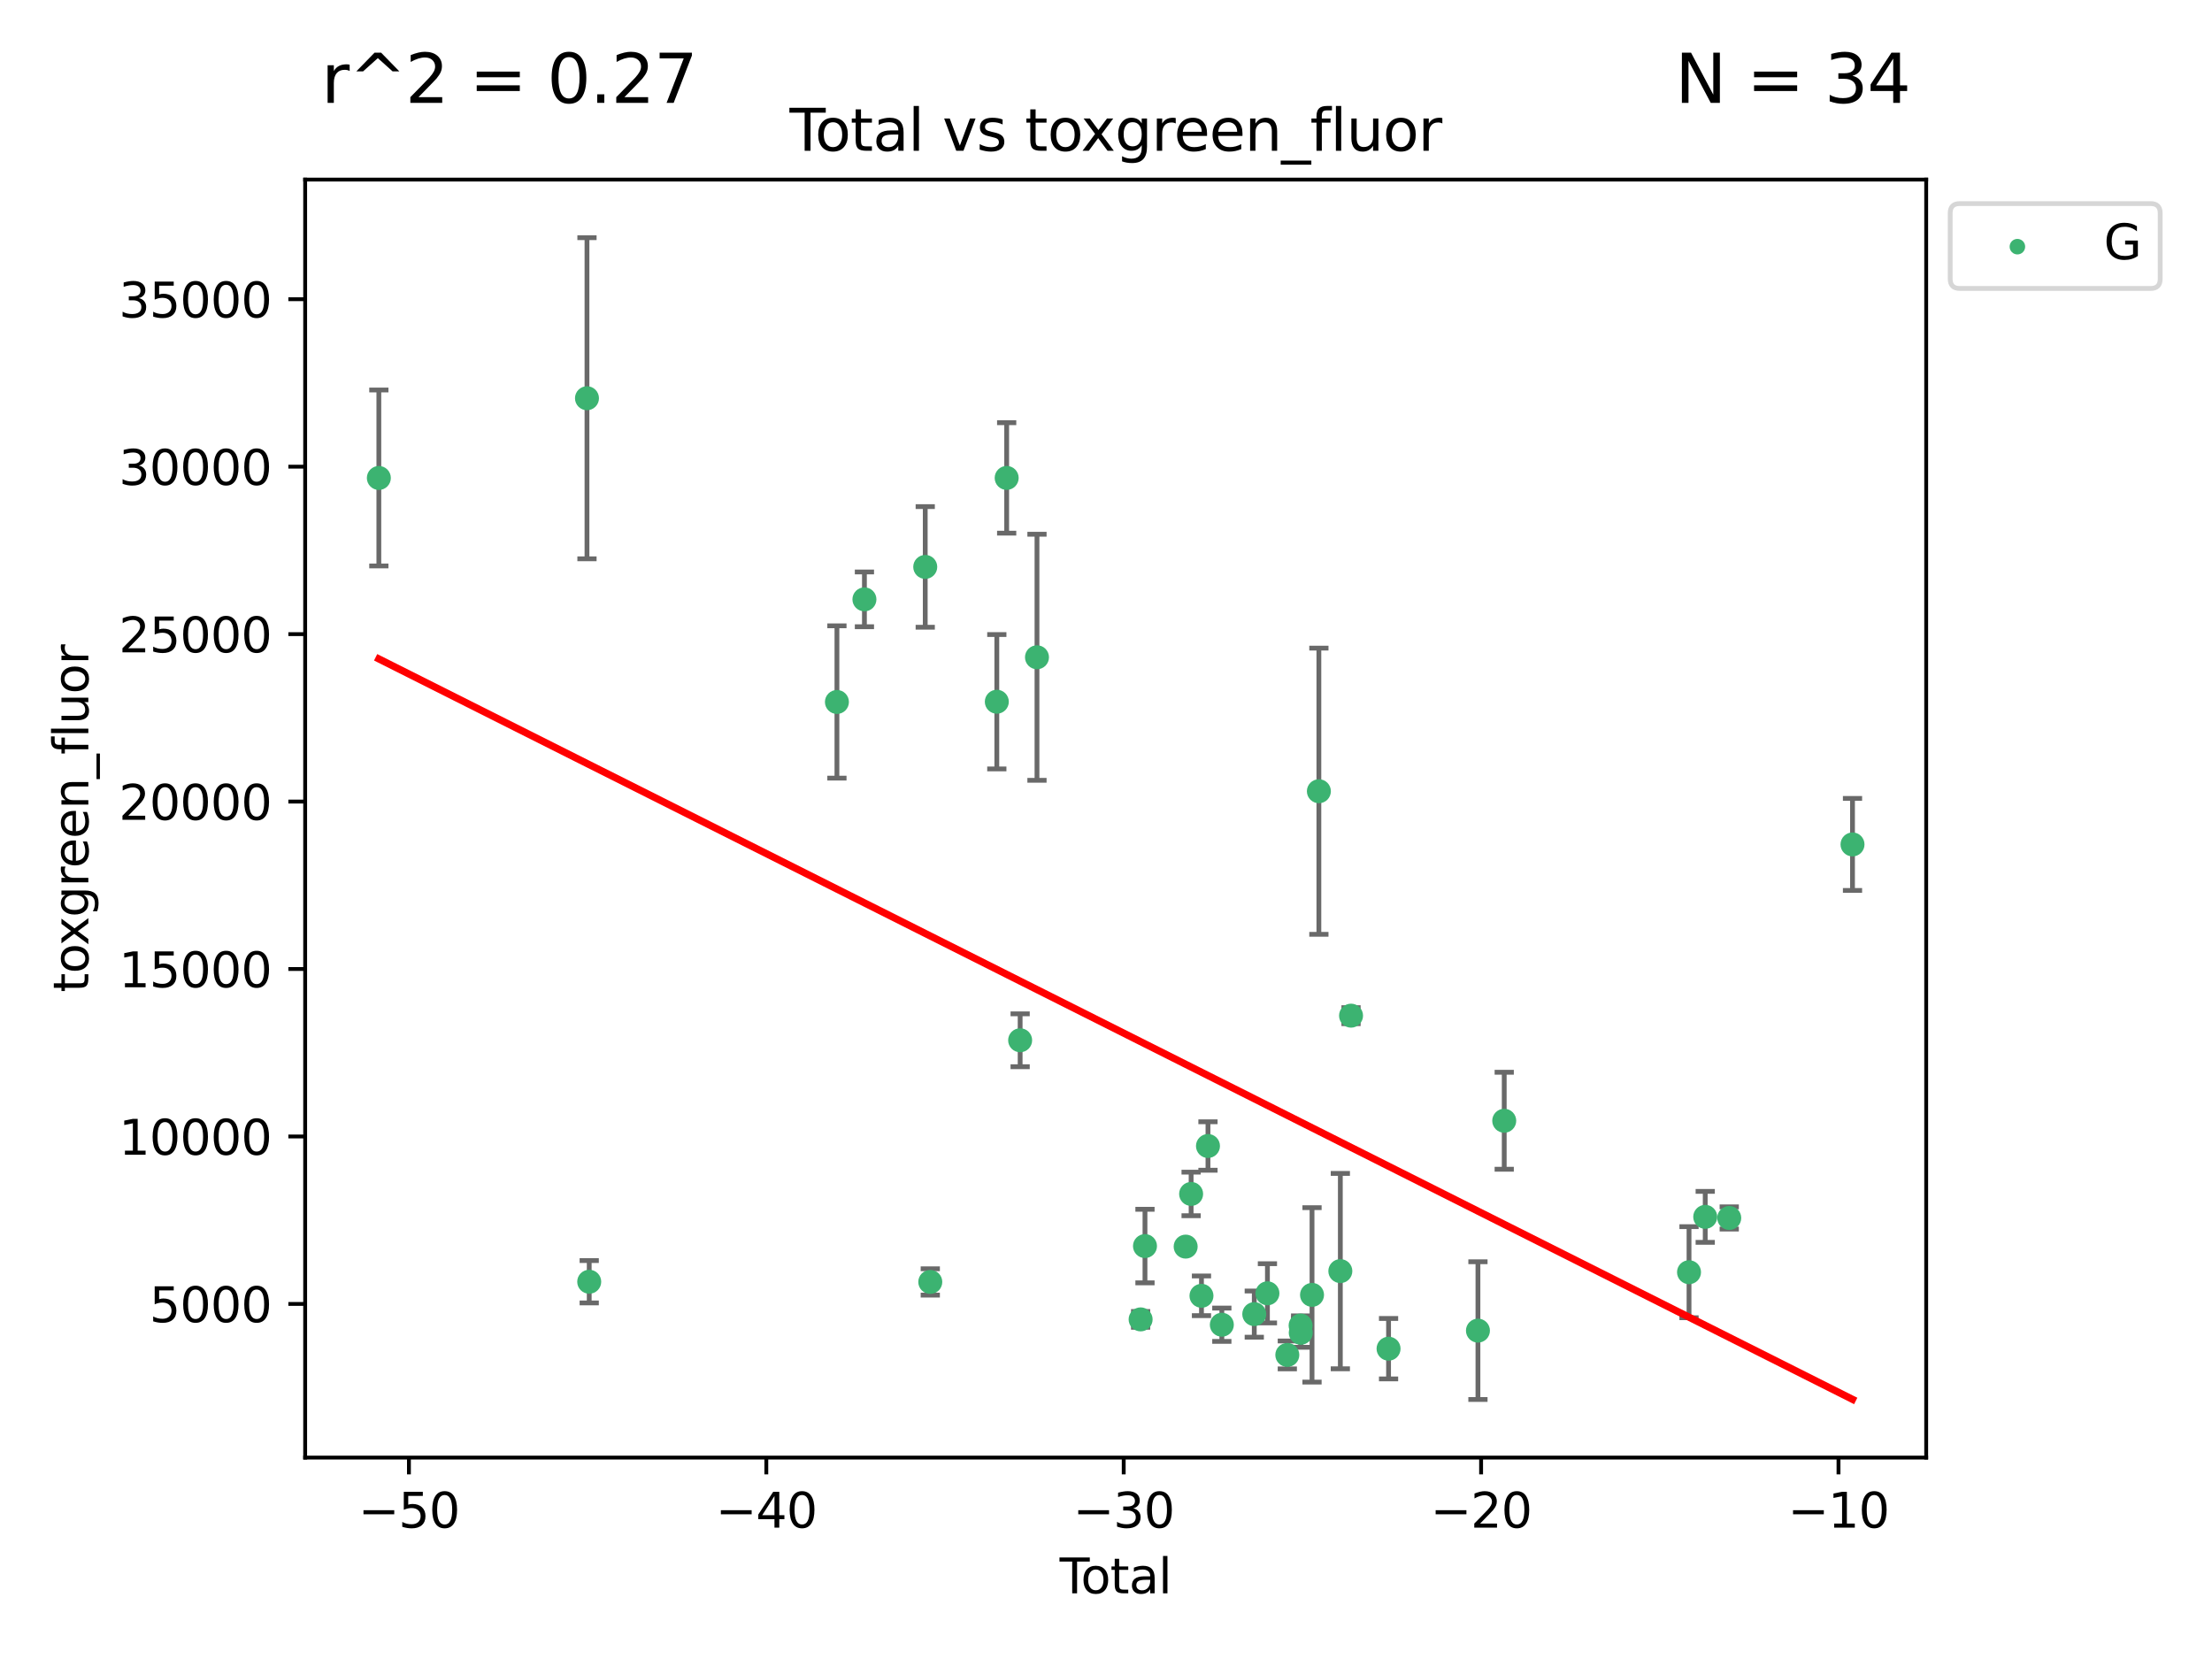 <?xml version="1.0" encoding="utf-8" standalone="no"?>
<!DOCTYPE svg PUBLIC "-//W3C//DTD SVG 1.1//EN"
  "http://www.w3.org/Graphics/SVG/1.1/DTD/svg11.dtd">
<svg xmlns:xlink="http://www.w3.org/1999/xlink" width="460.8pt" height="345.6pt" viewBox="0 0 460.8 345.6" xmlns="http://www.w3.org/2000/svg" version="1.1">
 <defs>
  <style type="text/css">*{stroke-linejoin: round; stroke-linecap: butt}</style>
 </defs>
 <g id="figure_1">
  <g id="patch_1">
   <path d="M 0 345.6 
L 460.8 345.6 
L 460.8 0 
L 0 0 
z
" style="fill: #ffffff"/>
  </g>
  <g id="axes_1">
   <g id="patch_2">
    <path d="M 63.571 303.64 
L 401.26 303.64 
L 401.26 37.411 
L 63.571 37.411 
z
" style="fill: #ffffff"/>
   </g>
   <g id="PathCollection_1">
    <defs>
     <path id="md881f3309f" d="M 0 1.118 
C 0.297 1.118 0.581 1 0.791 0.791 
C 1 0.581 1.118 0.297 1.118 0 
C 1.118 -0.297 1 -0.581 0.791 -0.791 
C 0.581 -1 0.297 -1.118 0 -1.118 
C -0.297 -1.118 -0.581 -1 -0.791 -0.791 
C -1 -0.581 -1.118 -0.297 -1.118 0 
C -1.118 0.297 -1 0.581 -0.791 0.791 
C -0.581 1 -0.297 1.118 0 1.118 
z
" style="stroke: #3cb371"/>
    </defs>
    <g clip-path="url(#p5f1e3c7adb)">
     <use xlink:href="#md881f3309f" x="78.921" y="99.568" style="fill: #3cb371; stroke: #3cb371"/>
     <use xlink:href="#md881f3309f" x="122.278" y="82.96" style="fill: #3cb371; stroke: #3cb371"/>
     <use xlink:href="#md881f3309f" x="122.745" y="267.011" style="fill: #3cb371; stroke: #3cb371"/>
     <use xlink:href="#md881f3309f" x="174.347" y="146.233" style="fill: #3cb371; stroke: #3cb371"/>
     <use xlink:href="#md881f3309f" x="180.076" y="124.857" style="fill: #3cb371; stroke: #3cb371"/>
     <use xlink:href="#md881f3309f" x="192.744" y="118.098" style="fill: #3cb371; stroke: #3cb371"/>
     <use xlink:href="#md881f3309f" x="193.795" y="267.051" style="fill: #3cb371; stroke: #3cb371"/>
     <use xlink:href="#md881f3309f" x="207.655" y="146.182" style="fill: #3cb371; stroke: #3cb371"/>
     <use xlink:href="#md881f3309f" x="209.708" y="99.56" style="fill: #3cb371; stroke: #3cb371"/>
     <use xlink:href="#md881f3309f" x="212.514" y="216.706" style="fill: #3cb371; stroke: #3cb371"/>
     <use xlink:href="#md881f3309f" x="216.022" y="136.922" style="fill: #3cb371; stroke: #3cb371"/>
     <use xlink:href="#md881f3309f" x="237.612" y="274.852" style="fill: #3cb371; stroke: #3cb371"/>
     <use xlink:href="#md881f3309f" x="238.521" y="259.579" style="fill: #3cb371; stroke: #3cb371"/>
     <use xlink:href="#md881f3309f" x="246.995" y="259.692" style="fill: #3cb371; stroke: #3cb371"/>
     <use xlink:href="#md881f3309f" x="248.132" y="248.718" style="fill: #3cb371; stroke: #3cb371"/>
     <use xlink:href="#md881f3309f" x="250.289" y="269.94" style="fill: #3cb371; stroke: #3cb371"/>
     <use xlink:href="#md881f3309f" x="251.643" y="238.732" style="fill: #3cb371; stroke: #3cb371"/>
     <use xlink:href="#md881f3309f" x="254.53" y="275.967" style="fill: #3cb371; stroke: #3cb371"/>
     <use xlink:href="#md881f3309f" x="261.288" y="273.753" style="fill: #3cb371; stroke: #3cb371"/>
     <use xlink:href="#md881f3309f" x="264.028" y="269.422" style="fill: #3cb371; stroke: #3cb371"/>
     <use xlink:href="#md881f3309f" x="268.172" y="282.255" style="fill: #3cb371; stroke: #3cb371"/>
     <use xlink:href="#md881f3309f" x="270.942" y="276.133" style="fill: #3cb371; stroke: #3cb371"/>
     <use xlink:href="#md881f3309f" x="270.973" y="277.644" style="fill: #3cb371; stroke: #3cb371"/>
     <use xlink:href="#md881f3309f" x="273.319" y="269.747" style="fill: #3cb371; stroke: #3cb371"/>
     <use xlink:href="#md881f3309f" x="274.747" y="164.829" style="fill: #3cb371; stroke: #3cb371"/>
     <use xlink:href="#md881f3309f" x="279.217" y="264.794" style="fill: #3cb371; stroke: #3cb371"/>
     <use xlink:href="#md881f3309f" x="281.447" y="211.581" style="fill: #3cb371; stroke: #3cb371"/>
     <use xlink:href="#md881f3309f" x="289.262" y="280.956" style="fill: #3cb371; stroke: #3cb371"/>
     <use xlink:href="#md881f3309f" x="307.883" y="277.195" style="fill: #3cb371; stroke: #3cb371"/>
     <use xlink:href="#md881f3309f" x="313.358" y="233.473" style="fill: #3cb371; stroke: #3cb371"/>
     <use xlink:href="#md881f3309f" x="351.854" y="265.024" style="fill: #3cb371; stroke: #3cb371"/>
     <use xlink:href="#md881f3309f" x="355.23" y="253.492" style="fill: #3cb371; stroke: #3cb371"/>
     <use xlink:href="#md881f3309f" x="360.232" y="253.723" style="fill: #3cb371; stroke: #3cb371"/>
     <use xlink:href="#md881f3309f" x="385.911" y="175.91" style="fill: #3cb371; stroke: #3cb371"/>
    </g>
   </g>
   <g id="matplotlib.axis_1">
    <g id="xtick_1">
     <g id="line2d_1">
      <defs>
       <path id="m9cb0954748" d="M 0 0 
L 0 3.5 
" style="stroke: #000000; stroke-width: 0.8"/>
      </defs>
      <g>
       <use xlink:href="#m9cb0954748" x="85.187" y="303.64" style="stroke: #000000; stroke-width: 0.8"/>
      </g>
     </g>
     <g id="text_1">
      <!-- −50 -->
      <g transform="translate(74.634 318.238)scale(0.1 -0.1)">
       <defs>
        <path id="DejaVuSans-2212" d="M 678 2272 
L 4684 2272 
L 4684 1741 
L 678 1741 
L 678 2272 
z
" transform="scale(0.016)"/>
        <path id="DejaVuSans-35" d="M 691 4666 
L 3169 4666 
L 3169 4134 
L 1269 4134 
L 1269 2991 
Q 1406 3038 1543 3061 
Q 1681 3084 1819 3084 
Q 2600 3084 3056 2656 
Q 3513 2228 3513 1497 
Q 3513 744 3044 326 
Q 2575 -91 1722 -91 
Q 1428 -91 1123 -41 
Q 819 9 494 109 
L 494 744 
Q 775 591 1075 516 
Q 1375 441 1709 441 
Q 2250 441 2565 725 
Q 2881 1009 2881 1497 
Q 2881 1984 2565 2268 
Q 2250 2553 1709 2553 
Q 1456 2553 1204 2497 
Q 953 2441 691 2322 
L 691 4666 
z
" transform="scale(0.016)"/>
        <path id="DejaVuSans-30" d="M 2034 4250 
Q 1547 4250 1301 3770 
Q 1056 3291 1056 2328 
Q 1056 1369 1301 889 
Q 1547 409 2034 409 
Q 2525 409 2770 889 
Q 3016 1369 3016 2328 
Q 3016 3291 2770 3770 
Q 2525 4250 2034 4250 
z
M 2034 4750 
Q 2819 4750 3233 4129 
Q 3647 3509 3647 2328 
Q 3647 1150 3233 529 
Q 2819 -91 2034 -91 
Q 1250 -91 836 529 
Q 422 1150 422 2328 
Q 422 3509 836 4129 
Q 1250 4750 2034 4750 
z
" transform="scale(0.016)"/>
       </defs>
       <use xlink:href="#DejaVuSans-2212"/>
       <use xlink:href="#DejaVuSans-35" x="83.789"/>
       <use xlink:href="#DejaVuSans-30" x="147.412"/>
      </g>
     </g>
    </g>
    <g id="xtick_2">
     <g id="line2d_2">
      <g>
       <use xlink:href="#m9cb0954748" x="159.638" y="303.64" style="stroke: #000000; stroke-width: 0.8"/>
      </g>
     </g>
     <g id="text_2">
      <!-- −40 -->
      <g transform="translate(149.086 318.238)scale(0.1 -0.1)">
       <defs>
        <path id="DejaVuSans-34" d="M 2419 4116 
L 825 1625 
L 2419 1625 
L 2419 4116 
z
M 2253 4666 
L 3047 4666 
L 3047 1625 
L 3713 1625 
L 3713 1100 
L 3047 1100 
L 3047 0 
L 2419 0 
L 2419 1100 
L 313 1100 
L 313 1709 
L 2253 4666 
z
" transform="scale(0.016)"/>
       </defs>
       <use xlink:href="#DejaVuSans-2212"/>
       <use xlink:href="#DejaVuSans-34" x="83.789"/>
       <use xlink:href="#DejaVuSans-30" x="147.412"/>
      </g>
     </g>
    </g>
    <g id="xtick_3">
     <g id="line2d_3">
      <g>
       <use xlink:href="#m9cb0954748" x="234.089" y="303.64" style="stroke: #000000; stroke-width: 0.8"/>
      </g>
     </g>
     <g id="text_3">
      <!-- −30 -->
      <g transform="translate(223.537 318.238)scale(0.1 -0.1)">
       <defs>
        <path id="DejaVuSans-33" d="M 2597 2516 
Q 3050 2419 3304 2112 
Q 3559 1806 3559 1356 
Q 3559 666 3084 287 
Q 2609 -91 1734 -91 
Q 1441 -91 1130 -33 
Q 819 25 488 141 
L 488 750 
Q 750 597 1062 519 
Q 1375 441 1716 441 
Q 2309 441 2620 675 
Q 2931 909 2931 1356 
Q 2931 1769 2642 2001 
Q 2353 2234 1838 2234 
L 1294 2234 
L 1294 2753 
L 1863 2753 
Q 2328 2753 2575 2939 
Q 2822 3125 2822 3475 
Q 2822 3834 2567 4026 
Q 2313 4219 1838 4219 
Q 1578 4219 1281 4162 
Q 984 4106 628 3988 
L 628 4550 
Q 988 4650 1302 4700 
Q 1616 4750 1894 4750 
Q 2613 4750 3031 4423 
Q 3450 4097 3450 3541 
Q 3450 3153 3228 2886 
Q 3006 2619 2597 2516 
z
" transform="scale(0.016)"/>
       </defs>
       <use xlink:href="#DejaVuSans-2212"/>
       <use xlink:href="#DejaVuSans-33" x="83.789"/>
       <use xlink:href="#DejaVuSans-30" x="147.412"/>
      </g>
     </g>
    </g>
    <g id="xtick_4">
     <g id="line2d_4">
      <g>
       <use xlink:href="#m9cb0954748" x="308.541" y="303.64" style="stroke: #000000; stroke-width: 0.8"/>
      </g>
     </g>
     <g id="text_4">
      <!-- −20 -->
      <g transform="translate(297.988 318.238)scale(0.1 -0.1)">
       <defs>
        <path id="DejaVuSans-32" d="M 1228 531 
L 3431 531 
L 3431 0 
L 469 0 
L 469 531 
Q 828 903 1448 1529 
Q 2069 2156 2228 2338 
Q 2531 2678 2651 2914 
Q 2772 3150 2772 3378 
Q 2772 3750 2511 3984 
Q 2250 4219 1831 4219 
Q 1534 4219 1204 4116 
Q 875 4013 500 3803 
L 500 4441 
Q 881 4594 1212 4672 
Q 1544 4750 1819 4750 
Q 2544 4750 2975 4387 
Q 3406 4025 3406 3419 
Q 3406 3131 3298 2873 
Q 3191 2616 2906 2266 
Q 2828 2175 2409 1742 
Q 1991 1309 1228 531 
z
" transform="scale(0.016)"/>
       </defs>
       <use xlink:href="#DejaVuSans-2212"/>
       <use xlink:href="#DejaVuSans-32" x="83.789"/>
       <use xlink:href="#DejaVuSans-30" x="147.412"/>
      </g>
     </g>
    </g>
    <g id="xtick_5">
     <g id="line2d_5">
      <g>
       <use xlink:href="#m9cb0954748" x="382.992" y="303.64" style="stroke: #000000; stroke-width: 0.8"/>
      </g>
     </g>
     <g id="text_5">
      <!-- −10 -->
      <g transform="translate(372.44 318.238)scale(0.1 -0.1)">
       <defs>
        <path id="DejaVuSans-31" d="M 794 531 
L 1825 531 
L 1825 4091 
L 703 3866 
L 703 4441 
L 1819 4666 
L 2450 4666 
L 2450 531 
L 3481 531 
L 3481 0 
L 794 0 
L 794 531 
z
" transform="scale(0.016)"/>
       </defs>
       <use xlink:href="#DejaVuSans-2212"/>
       <use xlink:href="#DejaVuSans-31" x="83.789"/>
       <use xlink:href="#DejaVuSans-30" x="147.412"/>
      </g>
     </g>
    </g>
    <g id="text_6">
     <!-- Total -->
     <g transform="translate(220.739 331.917)scale(0.1 -0.1)">
      <defs>
       <path id="DejaVuSans-54" d="M -19 4666 
L 3928 4666 
L 3928 4134 
L 2272 4134 
L 2272 0 
L 1638 0 
L 1638 4134 
L -19 4134 
L -19 4666 
z
" transform="scale(0.016)"/>
       <path id="DejaVuSans-6f" d="M 1959 3097 
Q 1497 3097 1228 2736 
Q 959 2375 959 1747 
Q 959 1119 1226 758 
Q 1494 397 1959 397 
Q 2419 397 2687 759 
Q 2956 1122 2956 1747 
Q 2956 2369 2687 2733 
Q 2419 3097 1959 3097 
z
M 1959 3584 
Q 2709 3584 3137 3096 
Q 3566 2609 3566 1747 
Q 3566 888 3137 398 
Q 2709 -91 1959 -91 
Q 1206 -91 779 398 
Q 353 888 353 1747 
Q 353 2609 779 3096 
Q 1206 3584 1959 3584 
z
" transform="scale(0.016)"/>
       <path id="DejaVuSans-74" d="M 1172 4494 
L 1172 3500 
L 2356 3500 
L 2356 3053 
L 1172 3053 
L 1172 1153 
Q 1172 725 1289 603 
Q 1406 481 1766 481 
L 2356 481 
L 2356 0 
L 1766 0 
Q 1100 0 847 248 
Q 594 497 594 1153 
L 594 3053 
L 172 3053 
L 172 3500 
L 594 3500 
L 594 4494 
L 1172 4494 
z
" transform="scale(0.016)"/>
       <path id="DejaVuSans-61" d="M 2194 1759 
Q 1497 1759 1228 1600 
Q 959 1441 959 1056 
Q 959 750 1161 570 
Q 1363 391 1709 391 
Q 2188 391 2477 730 
Q 2766 1069 2766 1631 
L 2766 1759 
L 2194 1759 
z
M 3341 1997 
L 3341 0 
L 2766 0 
L 2766 531 
Q 2569 213 2275 61 
Q 1981 -91 1556 -91 
Q 1019 -91 701 211 
Q 384 513 384 1019 
Q 384 1609 779 1909 
Q 1175 2209 1959 2209 
L 2766 2209 
L 2766 2266 
Q 2766 2663 2505 2880 
Q 2244 3097 1772 3097 
Q 1472 3097 1187 3025 
Q 903 2953 641 2809 
L 641 3341 
Q 956 3463 1253 3523 
Q 1550 3584 1831 3584 
Q 2591 3584 2966 3190 
Q 3341 2797 3341 1997 
z
" transform="scale(0.016)"/>
       <path id="DejaVuSans-6c" d="M 603 4863 
L 1178 4863 
L 1178 0 
L 603 0 
L 603 4863 
z
" transform="scale(0.016)"/>
      </defs>
      <use xlink:href="#DejaVuSans-54"/>
      <use xlink:href="#DejaVuSans-6f" x="44.084"/>
      <use xlink:href="#DejaVuSans-74" x="105.266"/>
      <use xlink:href="#DejaVuSans-61" x="144.475"/>
      <use xlink:href="#DejaVuSans-6c" x="205.754"/>
     </g>
    </g>
   </g>
   <g id="matplotlib.axis_2">
    <g id="ytick_1">
     <g id="line2d_6">
      <defs>
       <path id="m0c8569842c" d="M 0 0 
L -3.5 0 
" style="stroke: #000000; stroke-width: 0.8"/>
      </defs>
      <g>
       <use xlink:href="#m0c8569842c" x="63.571" y="271.633" style="stroke: #000000; stroke-width: 0.8"/>
      </g>
     </g>
     <g id="text_7">
      <!-- 5000 -->
      <g transform="translate(31.121 275.432)scale(0.1 -0.1)">
       <use xlink:href="#DejaVuSans-35"/>
       <use xlink:href="#DejaVuSans-30" x="63.623"/>
       <use xlink:href="#DejaVuSans-30" x="127.246"/>
       <use xlink:href="#DejaVuSans-30" x="190.869"/>
      </g>
     </g>
    </g>
    <g id="ytick_2">
     <g id="line2d_7">
      <g>
       <use xlink:href="#m0c8569842c" x="63.571" y="236.749" style="stroke: #000000; stroke-width: 0.8"/>
      </g>
     </g>
     <g id="text_8">
      <!-- 10000 -->
      <g transform="translate(24.759 240.548)scale(0.1 -0.1)">
       <use xlink:href="#DejaVuSans-31"/>
       <use xlink:href="#DejaVuSans-30" x="63.623"/>
       <use xlink:href="#DejaVuSans-30" x="127.246"/>
       <use xlink:href="#DejaVuSans-30" x="190.869"/>
       <use xlink:href="#DejaVuSans-30" x="254.492"/>
      </g>
     </g>
    </g>
    <g id="ytick_3">
     <g id="line2d_8">
      <g>
       <use xlink:href="#m0c8569842c" x="63.571" y="201.865" style="stroke: #000000; stroke-width: 0.8"/>
      </g>
     </g>
     <g id="text_9">
      <!-- 15000 -->
      <g transform="translate(24.759 205.664)scale(0.1 -0.1)">
       <use xlink:href="#DejaVuSans-31"/>
       <use xlink:href="#DejaVuSans-35" x="63.623"/>
       <use xlink:href="#DejaVuSans-30" x="127.246"/>
       <use xlink:href="#DejaVuSans-30" x="190.869"/>
       <use xlink:href="#DejaVuSans-30" x="254.492"/>
      </g>
     </g>
    </g>
    <g id="ytick_4">
     <g id="line2d_9">
      <g>
       <use xlink:href="#m0c8569842c" x="63.571" y="166.981" style="stroke: #000000; stroke-width: 0.8"/>
      </g>
     </g>
     <g id="text_10">
      <!-- 20000 -->
      <g transform="translate(24.759 170.78)scale(0.1 -0.1)">
       <use xlink:href="#DejaVuSans-32"/>
       <use xlink:href="#DejaVuSans-30" x="63.623"/>
       <use xlink:href="#DejaVuSans-30" x="127.246"/>
       <use xlink:href="#DejaVuSans-30" x="190.869"/>
       <use xlink:href="#DejaVuSans-30" x="254.492"/>
      </g>
     </g>
    </g>
    <g id="ytick_5">
     <g id="line2d_10">
      <g>
       <use xlink:href="#m0c8569842c" x="63.571" y="132.097" style="stroke: #000000; stroke-width: 0.8"/>
      </g>
     </g>
     <g id="text_11">
      <!-- 25000 -->
      <g transform="translate(24.759 135.896)scale(0.1 -0.1)">
       <use xlink:href="#DejaVuSans-32"/>
       <use xlink:href="#DejaVuSans-35" x="63.623"/>
       <use xlink:href="#DejaVuSans-30" x="127.246"/>
       <use xlink:href="#DejaVuSans-30" x="190.869"/>
       <use xlink:href="#DejaVuSans-30" x="254.492"/>
      </g>
     </g>
    </g>
    <g id="ytick_6">
     <g id="line2d_11">
      <g>
       <use xlink:href="#m0c8569842c" x="63.571" y="97.213" style="stroke: #000000; stroke-width: 0.8"/>
      </g>
     </g>
     <g id="text_12">
      <!-- 30000 -->
      <g transform="translate(24.759 101.013)scale(0.1 -0.1)">
       <use xlink:href="#DejaVuSans-33"/>
       <use xlink:href="#DejaVuSans-30" x="63.623"/>
       <use xlink:href="#DejaVuSans-30" x="127.246"/>
       <use xlink:href="#DejaVuSans-30" x="190.869"/>
       <use xlink:href="#DejaVuSans-30" x="254.492"/>
      </g>
     </g>
    </g>
    <g id="ytick_7">
     <g id="line2d_12">
      <g>
       <use xlink:href="#m0c8569842c" x="63.571" y="62.33" style="stroke: #000000; stroke-width: 0.8"/>
      </g>
     </g>
     <g id="text_13">
      <!-- 35000 -->
      <g transform="translate(24.759 66.129)scale(0.1 -0.1)">
       <use xlink:href="#DejaVuSans-33"/>
       <use xlink:href="#DejaVuSans-35" x="63.623"/>
       <use xlink:href="#DejaVuSans-30" x="127.246"/>
       <use xlink:href="#DejaVuSans-30" x="190.869"/>
       <use xlink:href="#DejaVuSans-30" x="254.492"/>
      </g>
     </g>
    </g>
    <g id="text_14">
     <!-- toxgreen_fluor -->
     <g transform="translate(18.401 206.72)rotate(-90)scale(0.1 -0.1)">
      <defs>
       <path id="DejaVuSans-78" d="M 3513 3500 
L 2247 1797 
L 3578 0 
L 2900 0 
L 1881 1375 
L 863 0 
L 184 0 
L 1544 1831 
L 300 3500 
L 978 3500 
L 1906 2253 
L 2834 3500 
L 3513 3500 
z
" transform="scale(0.016)"/>
       <path id="DejaVuSans-67" d="M 2906 1791 
Q 2906 2416 2648 2759 
Q 2391 3103 1925 3103 
Q 1463 3103 1205 2759 
Q 947 2416 947 1791 
Q 947 1169 1205 825 
Q 1463 481 1925 481 
Q 2391 481 2648 825 
Q 2906 1169 2906 1791 
z
M 3481 434 
Q 3481 -459 3084 -895 
Q 2688 -1331 1869 -1331 
Q 1566 -1331 1297 -1286 
Q 1028 -1241 775 -1147 
L 775 -588 
Q 1028 -725 1275 -790 
Q 1522 -856 1778 -856 
Q 2344 -856 2625 -561 
Q 2906 -266 2906 331 
L 2906 616 
Q 2728 306 2450 153 
Q 2172 0 1784 0 
Q 1141 0 747 490 
Q 353 981 353 1791 
Q 353 2603 747 3093 
Q 1141 3584 1784 3584 
Q 2172 3584 2450 3431 
Q 2728 3278 2906 2969 
L 2906 3500 
L 3481 3500 
L 3481 434 
z
" transform="scale(0.016)"/>
       <path id="DejaVuSans-72" d="M 2631 2963 
Q 2534 3019 2420 3045 
Q 2306 3072 2169 3072 
Q 1681 3072 1420 2755 
Q 1159 2438 1159 1844 
L 1159 0 
L 581 0 
L 581 3500 
L 1159 3500 
L 1159 2956 
Q 1341 3275 1631 3429 
Q 1922 3584 2338 3584 
Q 2397 3584 2469 3576 
Q 2541 3569 2628 3553 
L 2631 2963 
z
" transform="scale(0.016)"/>
       <path id="DejaVuSans-65" d="M 3597 1894 
L 3597 1613 
L 953 1613 
Q 991 1019 1311 708 
Q 1631 397 2203 397 
Q 2534 397 2845 478 
Q 3156 559 3463 722 
L 3463 178 
Q 3153 47 2828 -22 
Q 2503 -91 2169 -91 
Q 1331 -91 842 396 
Q 353 884 353 1716 
Q 353 2575 817 3079 
Q 1281 3584 2069 3584 
Q 2775 3584 3186 3129 
Q 3597 2675 3597 1894 
z
M 3022 2063 
Q 3016 2534 2758 2815 
Q 2500 3097 2075 3097 
Q 1594 3097 1305 2825 
Q 1016 2553 972 2059 
L 3022 2063 
z
" transform="scale(0.016)"/>
       <path id="DejaVuSans-6e" d="M 3513 2113 
L 3513 0 
L 2938 0 
L 2938 2094 
Q 2938 2591 2744 2837 
Q 2550 3084 2163 3084 
Q 1697 3084 1428 2787 
Q 1159 2491 1159 1978 
L 1159 0 
L 581 0 
L 581 3500 
L 1159 3500 
L 1159 2956 
Q 1366 3272 1645 3428 
Q 1925 3584 2291 3584 
Q 2894 3584 3203 3211 
Q 3513 2838 3513 2113 
z
" transform="scale(0.016)"/>
       <path id="DejaVuSans-5f" d="M 3263 -1063 
L 3263 -1509 
L -63 -1509 
L -63 -1063 
L 3263 -1063 
z
" transform="scale(0.016)"/>
       <path id="DejaVuSans-66" d="M 2375 4863 
L 2375 4384 
L 1825 4384 
Q 1516 4384 1395 4259 
Q 1275 4134 1275 3809 
L 1275 3500 
L 2222 3500 
L 2222 3053 
L 1275 3053 
L 1275 0 
L 697 0 
L 697 3053 
L 147 3053 
L 147 3500 
L 697 3500 
L 697 3744 
Q 697 4328 969 4595 
Q 1241 4863 1831 4863 
L 2375 4863 
z
" transform="scale(0.016)"/>
       <path id="DejaVuSans-75" d="M 544 1381 
L 544 3500 
L 1119 3500 
L 1119 1403 
Q 1119 906 1312 657 
Q 1506 409 1894 409 
Q 2359 409 2629 706 
Q 2900 1003 2900 1516 
L 2900 3500 
L 3475 3500 
L 3475 0 
L 2900 0 
L 2900 538 
Q 2691 219 2414 64 
Q 2138 -91 1772 -91 
Q 1169 -91 856 284 
Q 544 659 544 1381 
z
M 1991 3584 
L 1991 3584 
z
" transform="scale(0.016)"/>
      </defs>
      <use xlink:href="#DejaVuSans-74"/>
      <use xlink:href="#DejaVuSans-6f" x="39.209"/>
      <use xlink:href="#DejaVuSans-78" x="97.266"/>
      <use xlink:href="#DejaVuSans-67" x="156.445"/>
      <use xlink:href="#DejaVuSans-72" x="219.922"/>
      <use xlink:href="#DejaVuSans-65" x="258.785"/>
      <use xlink:href="#DejaVuSans-65" x="320.309"/>
      <use xlink:href="#DejaVuSans-6e" x="381.832"/>
      <use xlink:href="#DejaVuSans-5f" x="445.211"/>
      <use xlink:href="#DejaVuSans-66" x="495.211"/>
      <use xlink:href="#DejaVuSans-6c" x="530.416"/>
      <use xlink:href="#DejaVuSans-75" x="558.199"/>
      <use xlink:href="#DejaVuSans-6f" x="621.578"/>
      <use xlink:href="#DejaVuSans-72" x="682.76"/>
     </g>
    </g>
   </g>
   <g id="LineCollection_1">
    <path d="M 78.921 117.897 
L 78.921 81.238 
" clip-path="url(#p5f1e3c7adb)" style="fill: none; stroke: #696969"/>
    <path d="M 122.278 116.408 
L 122.278 49.513 
" clip-path="url(#p5f1e3c7adb)" style="fill: none; stroke: #696969"/>
    <path d="M 122.745 271.423 
L 122.745 262.598 
" clip-path="url(#p5f1e3c7adb)" style="fill: none; stroke: #696969"/>
    <path d="M 174.347 162.094 
L 174.347 130.372 
" clip-path="url(#p5f1e3c7adb)" style="fill: none; stroke: #696969"/>
    <path d="M 180.076 130.561 
L 180.076 119.154 
" clip-path="url(#p5f1e3c7adb)" style="fill: none; stroke: #696969"/>
    <path d="M 192.744 130.662 
L 192.744 105.533 
" clip-path="url(#p5f1e3c7adb)" style="fill: none; stroke: #696969"/>
    <path d="M 193.795 269.797 
L 193.795 264.305 
" clip-path="url(#p5f1e3c7adb)" style="fill: none; stroke: #696969"/>
    <path d="M 207.655 160.176 
L 207.655 132.188 
" clip-path="url(#p5f1e3c7adb)" style="fill: none; stroke: #696969"/>
    <path d="M 209.708 111.064 
L 209.708 88.056 
" clip-path="url(#p5f1e3c7adb)" style="fill: none; stroke: #696969"/>
    <path d="M 212.514 222.216 
L 212.514 211.197 
" clip-path="url(#p5f1e3c7adb)" style="fill: none; stroke: #696969"/>
    <path d="M 216.022 162.552 
L 216.022 111.293 
" clip-path="url(#p5f1e3c7adb)" style="fill: none; stroke: #696969"/>
    <path d="M 237.612 276.493 
L 237.612 273.211 
" clip-path="url(#p5f1e3c7adb)" style="fill: none; stroke: #696969"/>
    <path d="M 238.521 267.241 
L 238.521 251.917 
" clip-path="url(#p5f1e3c7adb)" style="fill: none; stroke: #696969"/>
    <path d="M 246.995 260.56 
L 246.995 258.824 
" clip-path="url(#p5f1e3c7adb)" style="fill: none; stroke: #696969"/>
    <path d="M 248.132 253.257 
L 248.132 244.179 
" clip-path="url(#p5f1e3c7adb)" style="fill: none; stroke: #696969"/>
    <path d="M 250.289 274.072 
L 250.289 265.808 
" clip-path="url(#p5f1e3c7adb)" style="fill: none; stroke: #696969"/>
    <path d="M 251.643 243.781 
L 251.643 233.683 
" clip-path="url(#p5f1e3c7adb)" style="fill: none; stroke: #696969"/>
    <path d="M 254.53 279.437 
L 254.53 272.498 
" clip-path="url(#p5f1e3c7adb)" style="fill: none; stroke: #696969"/>
    <path d="M 261.288 278.561 
L 261.288 268.945 
" clip-path="url(#p5f1e3c7adb)" style="fill: none; stroke: #696969"/>
    <path d="M 264.028 275.591 
L 264.028 263.253 
" clip-path="url(#p5f1e3c7adb)" style="fill: none; stroke: #696969"/>
    <path d="M 268.172 285.162 
L 268.172 279.348 
" clip-path="url(#p5f1e3c7adb)" style="fill: none; stroke: #696969"/>
    <path d="M 270.942 278.146 
L 270.942 274.12 
" clip-path="url(#p5f1e3c7adb)" style="fill: none; stroke: #696969"/>
    <path d="M 270.973 280.665 
L 270.973 274.622 
" clip-path="url(#p5f1e3c7adb)" style="fill: none; stroke: #696969"/>
    <path d="M 273.319 287.918 
L 273.319 251.577 
" clip-path="url(#p5f1e3c7adb)" style="fill: none; stroke: #696969"/>
    <path d="M 274.747 194.639 
L 274.747 135.018 
" clip-path="url(#p5f1e3c7adb)" style="fill: none; stroke: #696969"/>
    <path d="M 279.217 285.142 
L 279.217 244.446 
" clip-path="url(#p5f1e3c7adb)" style="fill: none; stroke: #696969"/>
    <path d="M 281.447 213.255 
L 281.447 209.907 
" clip-path="url(#p5f1e3c7adb)" style="fill: none; stroke: #696969"/>
    <path d="M 289.262 287.251 
L 289.262 274.66 
" clip-path="url(#p5f1e3c7adb)" style="fill: none; stroke: #696969"/>
    <path d="M 307.883 291.539 
L 307.883 262.85 
" clip-path="url(#p5f1e3c7adb)" style="fill: none; stroke: #696969"/>
    <path d="M 313.358 243.573 
L 313.358 223.373 
" clip-path="url(#p5f1e3c7adb)" style="fill: none; stroke: #696969"/>
    <path d="M 351.854 274.511 
L 351.854 255.538 
" clip-path="url(#p5f1e3c7adb)" style="fill: none; stroke: #696969"/>
    <path d="M 355.23 258.8 
L 355.23 248.184 
" clip-path="url(#p5f1e3c7adb)" style="fill: none; stroke: #696969"/>
    <path d="M 360.232 256.034 
L 360.232 251.412 
" clip-path="url(#p5f1e3c7adb)" style="fill: none; stroke: #696969"/>
    <path d="M 385.911 185.493 
L 385.911 166.326 
" clip-path="url(#p5f1e3c7adb)" style="fill: none; stroke: #696969"/>
   </g>
   <g id="line2d_13">
    <defs>
     <path id="m1b8b537ceb" d="M 2 0 
L -2 -0 
" style="stroke: #696969"/>
    </defs>
    <g clip-path="url(#p5f1e3c7adb)">
     <use xlink:href="#m1b8b537ceb" x="78.921" y="117.897" style="fill: #696969; stroke: #696969"/>
     <use xlink:href="#m1b8b537ceb" x="122.278" y="116.408" style="fill: #696969; stroke: #696969"/>
     <use xlink:href="#m1b8b537ceb" x="122.745" y="271.423" style="fill: #696969; stroke: #696969"/>
     <use xlink:href="#m1b8b537ceb" x="174.347" y="162.094" style="fill: #696969; stroke: #696969"/>
     <use xlink:href="#m1b8b537ceb" x="180.076" y="130.561" style="fill: #696969; stroke: #696969"/>
     <use xlink:href="#m1b8b537ceb" x="192.744" y="130.662" style="fill: #696969; stroke: #696969"/>
     <use xlink:href="#m1b8b537ceb" x="193.795" y="269.797" style="fill: #696969; stroke: #696969"/>
     <use xlink:href="#m1b8b537ceb" x="207.655" y="160.176" style="fill: #696969; stroke: #696969"/>
     <use xlink:href="#m1b8b537ceb" x="209.708" y="111.064" style="fill: #696969; stroke: #696969"/>
     <use xlink:href="#m1b8b537ceb" x="212.514" y="222.216" style="fill: #696969; stroke: #696969"/>
     <use xlink:href="#m1b8b537ceb" x="216.022" y="162.552" style="fill: #696969; stroke: #696969"/>
     <use xlink:href="#m1b8b537ceb" x="237.612" y="276.493" style="fill: #696969; stroke: #696969"/>
     <use xlink:href="#m1b8b537ceb" x="238.521" y="267.241" style="fill: #696969; stroke: #696969"/>
     <use xlink:href="#m1b8b537ceb" x="246.995" y="260.56" style="fill: #696969; stroke: #696969"/>
     <use xlink:href="#m1b8b537ceb" x="248.132" y="253.257" style="fill: #696969; stroke: #696969"/>
     <use xlink:href="#m1b8b537ceb" x="250.289" y="274.072" style="fill: #696969; stroke: #696969"/>
     <use xlink:href="#m1b8b537ceb" x="251.643" y="243.781" style="fill: #696969; stroke: #696969"/>
     <use xlink:href="#m1b8b537ceb" x="254.53" y="279.437" style="fill: #696969; stroke: #696969"/>
     <use xlink:href="#m1b8b537ceb" x="261.288" y="278.561" style="fill: #696969; stroke: #696969"/>
     <use xlink:href="#m1b8b537ceb" x="264.028" y="275.591" style="fill: #696969; stroke: #696969"/>
     <use xlink:href="#m1b8b537ceb" x="268.172" y="285.162" style="fill: #696969; stroke: #696969"/>
     <use xlink:href="#m1b8b537ceb" x="270.942" y="278.146" style="fill: #696969; stroke: #696969"/>
     <use xlink:href="#m1b8b537ceb" x="270.973" y="280.665" style="fill: #696969; stroke: #696969"/>
     <use xlink:href="#m1b8b537ceb" x="273.319" y="287.918" style="fill: #696969; stroke: #696969"/>
     <use xlink:href="#m1b8b537ceb" x="274.747" y="194.639" style="fill: #696969; stroke: #696969"/>
     <use xlink:href="#m1b8b537ceb" x="279.217" y="285.142" style="fill: #696969; stroke: #696969"/>
     <use xlink:href="#m1b8b537ceb" x="281.447" y="213.255" style="fill: #696969; stroke: #696969"/>
     <use xlink:href="#m1b8b537ceb" x="289.262" y="287.251" style="fill: #696969; stroke: #696969"/>
     <use xlink:href="#m1b8b537ceb" x="307.883" y="291.539" style="fill: #696969; stroke: #696969"/>
     <use xlink:href="#m1b8b537ceb" x="313.358" y="243.573" style="fill: #696969; stroke: #696969"/>
     <use xlink:href="#m1b8b537ceb" x="351.854" y="274.511" style="fill: #696969; stroke: #696969"/>
     <use xlink:href="#m1b8b537ceb" x="355.23" y="258.8" style="fill: #696969; stroke: #696969"/>
     <use xlink:href="#m1b8b537ceb" x="360.232" y="256.034" style="fill: #696969; stroke: #696969"/>
     <use xlink:href="#m1b8b537ceb" x="385.911" y="185.493" style="fill: #696969; stroke: #696969"/>
    </g>
   </g>
   <g id="line2d_14">
    <g clip-path="url(#p5f1e3c7adb)">
     <use xlink:href="#m1b8b537ceb" x="78.921" y="81.238" style="fill: #696969; stroke: #696969"/>
     <use xlink:href="#m1b8b537ceb" x="122.278" y="49.513" style="fill: #696969; stroke: #696969"/>
     <use xlink:href="#m1b8b537ceb" x="122.745" y="262.598" style="fill: #696969; stroke: #696969"/>
     <use xlink:href="#m1b8b537ceb" x="174.347" y="130.372" style="fill: #696969; stroke: #696969"/>
     <use xlink:href="#m1b8b537ceb" x="180.076" y="119.154" style="fill: #696969; stroke: #696969"/>
     <use xlink:href="#m1b8b537ceb" x="192.744" y="105.533" style="fill: #696969; stroke: #696969"/>
     <use xlink:href="#m1b8b537ceb" x="193.795" y="264.305" style="fill: #696969; stroke: #696969"/>
     <use xlink:href="#m1b8b537ceb" x="207.655" y="132.188" style="fill: #696969; stroke: #696969"/>
     <use xlink:href="#m1b8b537ceb" x="209.708" y="88.056" style="fill: #696969; stroke: #696969"/>
     <use xlink:href="#m1b8b537ceb" x="212.514" y="211.197" style="fill: #696969; stroke: #696969"/>
     <use xlink:href="#m1b8b537ceb" x="216.022" y="111.293" style="fill: #696969; stroke: #696969"/>
     <use xlink:href="#m1b8b537ceb" x="237.612" y="273.211" style="fill: #696969; stroke: #696969"/>
     <use xlink:href="#m1b8b537ceb" x="238.521" y="251.917" style="fill: #696969; stroke: #696969"/>
     <use xlink:href="#m1b8b537ceb" x="246.995" y="258.824" style="fill: #696969; stroke: #696969"/>
     <use xlink:href="#m1b8b537ceb" x="248.132" y="244.179" style="fill: #696969; stroke: #696969"/>
     <use xlink:href="#m1b8b537ceb" x="250.289" y="265.808" style="fill: #696969; stroke: #696969"/>
     <use xlink:href="#m1b8b537ceb" x="251.643" y="233.683" style="fill: #696969; stroke: #696969"/>
     <use xlink:href="#m1b8b537ceb" x="254.53" y="272.498" style="fill: #696969; stroke: #696969"/>
     <use xlink:href="#m1b8b537ceb" x="261.288" y="268.945" style="fill: #696969; stroke: #696969"/>
     <use xlink:href="#m1b8b537ceb" x="264.028" y="263.253" style="fill: #696969; stroke: #696969"/>
     <use xlink:href="#m1b8b537ceb" x="268.172" y="279.348" style="fill: #696969; stroke: #696969"/>
     <use xlink:href="#m1b8b537ceb" x="270.942" y="274.12" style="fill: #696969; stroke: #696969"/>
     <use xlink:href="#m1b8b537ceb" x="270.973" y="274.622" style="fill: #696969; stroke: #696969"/>
     <use xlink:href="#m1b8b537ceb" x="273.319" y="251.577" style="fill: #696969; stroke: #696969"/>
     <use xlink:href="#m1b8b537ceb" x="274.747" y="135.018" style="fill: #696969; stroke: #696969"/>
     <use xlink:href="#m1b8b537ceb" x="279.217" y="244.446" style="fill: #696969; stroke: #696969"/>
     <use xlink:href="#m1b8b537ceb" x="281.447" y="209.907" style="fill: #696969; stroke: #696969"/>
     <use xlink:href="#m1b8b537ceb" x="289.262" y="274.66" style="fill: #696969; stroke: #696969"/>
     <use xlink:href="#m1b8b537ceb" x="307.883" y="262.85" style="fill: #696969; stroke: #696969"/>
     <use xlink:href="#m1b8b537ceb" x="313.358" y="223.373" style="fill: #696969; stroke: #696969"/>
     <use xlink:href="#m1b8b537ceb" x="351.854" y="255.538" style="fill: #696969; stroke: #696969"/>
     <use xlink:href="#m1b8b537ceb" x="355.23" y="248.184" style="fill: #696969; stroke: #696969"/>
     <use xlink:href="#m1b8b537ceb" x="360.232" y="251.412" style="fill: #696969; stroke: #696969"/>
     <use xlink:href="#m1b8b537ceb" x="385.911" y="166.326" style="fill: #696969; stroke: #696969"/>
    </g>
   </g>
   <g id="line2d_15">
    <path d="M 78.921 137.262 
L 122.278 159.047 
L 122.745 159.281 
L 174.347 185.209 
L 180.076 188.087 
L 192.744 194.452 
L 193.795 194.98 
L 207.655 201.944 
L 209.708 202.976 
L 212.514 204.386 
L 216.022 206.148 
L 237.612 216.996 
L 238.521 217.453 
L 246.995 221.71 
L 248.132 222.282 
L 250.289 223.365 
L 251.643 224.046 
L 254.53 225.496 
L 261.288 228.892 
L 264.028 230.269 
L 268.172 232.351 
L 270.942 233.743 
L 270.973 233.758 
L 273.319 234.937 
L 274.747 235.654 
L 279.217 237.901 
L 281.447 239.021 
L 289.262 242.947 
L 307.883 252.304 
L 313.358 255.055 
L 351.854 274.397 
L 355.23 276.093 
L 360.232 278.606 
L 385.911 291.509 
" clip-path="url(#p5f1e3c7adb)" style="fill: none; stroke: #ff0000; stroke-width: 1.5; stroke-linecap: square"/>
   </g>
   <g id="line2d_16">
    <defs>
     <path id="m6d6f1eec51" d="M 0 2 
C 0.53 2 1.039 1.789 1.414 1.414 
C 1.789 1.039 2 0.53 2 0 
C 2 -0.53 1.789 -1.039 1.414 -1.414 
C 1.039 -1.789 0.53 -2 0 -2 
C -0.53 -2 -1.039 -1.789 -1.414 -1.414 
C -1.789 -1.039 -2 -0.53 -2 0 
C -2 0.53 -1.789 1.039 -1.414 1.414 
C -1.039 1.789 -0.53 2 0 2 
z
" style="stroke: #3cb371"/>
    </defs>
    <g clip-path="url(#p5f1e3c7adb)">
     <use xlink:href="#m6d6f1eec51" x="78.921" y="99.568" style="fill: #3cb371; stroke: #3cb371"/>
     <use xlink:href="#m6d6f1eec51" x="122.278" y="82.96" style="fill: #3cb371; stroke: #3cb371"/>
     <use xlink:href="#m6d6f1eec51" x="122.745" y="267.011" style="fill: #3cb371; stroke: #3cb371"/>
     <use xlink:href="#m6d6f1eec51" x="174.347" y="146.233" style="fill: #3cb371; stroke: #3cb371"/>
     <use xlink:href="#m6d6f1eec51" x="180.076" y="124.857" style="fill: #3cb371; stroke: #3cb371"/>
     <use xlink:href="#m6d6f1eec51" x="192.744" y="118.098" style="fill: #3cb371; stroke: #3cb371"/>
     <use xlink:href="#m6d6f1eec51" x="193.795" y="267.051" style="fill: #3cb371; stroke: #3cb371"/>
     <use xlink:href="#m6d6f1eec51" x="207.655" y="146.182" style="fill: #3cb371; stroke: #3cb371"/>
     <use xlink:href="#m6d6f1eec51" x="209.708" y="99.56" style="fill: #3cb371; stroke: #3cb371"/>
     <use xlink:href="#m6d6f1eec51" x="212.514" y="216.706" style="fill: #3cb371; stroke: #3cb371"/>
     <use xlink:href="#m6d6f1eec51" x="216.022" y="136.922" style="fill: #3cb371; stroke: #3cb371"/>
     <use xlink:href="#m6d6f1eec51" x="237.612" y="274.852" style="fill: #3cb371; stroke: #3cb371"/>
     <use xlink:href="#m6d6f1eec51" x="238.521" y="259.579" style="fill: #3cb371; stroke: #3cb371"/>
     <use xlink:href="#m6d6f1eec51" x="246.995" y="259.692" style="fill: #3cb371; stroke: #3cb371"/>
     <use xlink:href="#m6d6f1eec51" x="248.132" y="248.718" style="fill: #3cb371; stroke: #3cb371"/>
     <use xlink:href="#m6d6f1eec51" x="250.289" y="269.94" style="fill: #3cb371; stroke: #3cb371"/>
     <use xlink:href="#m6d6f1eec51" x="251.643" y="238.732" style="fill: #3cb371; stroke: #3cb371"/>
     <use xlink:href="#m6d6f1eec51" x="254.53" y="275.967" style="fill: #3cb371; stroke: #3cb371"/>
     <use xlink:href="#m6d6f1eec51" x="261.288" y="273.753" style="fill: #3cb371; stroke: #3cb371"/>
     <use xlink:href="#m6d6f1eec51" x="264.028" y="269.422" style="fill: #3cb371; stroke: #3cb371"/>
     <use xlink:href="#m6d6f1eec51" x="268.172" y="282.255" style="fill: #3cb371; stroke: #3cb371"/>
     <use xlink:href="#m6d6f1eec51" x="270.942" y="276.133" style="fill: #3cb371; stroke: #3cb371"/>
     <use xlink:href="#m6d6f1eec51" x="270.973" y="277.644" style="fill: #3cb371; stroke: #3cb371"/>
     <use xlink:href="#m6d6f1eec51" x="273.319" y="269.747" style="fill: #3cb371; stroke: #3cb371"/>
     <use xlink:href="#m6d6f1eec51" x="274.747" y="164.829" style="fill: #3cb371; stroke: #3cb371"/>
     <use xlink:href="#m6d6f1eec51" x="279.217" y="264.794" style="fill: #3cb371; stroke: #3cb371"/>
     <use xlink:href="#m6d6f1eec51" x="281.447" y="211.581" style="fill: #3cb371; stroke: #3cb371"/>
     <use xlink:href="#m6d6f1eec51" x="289.262" y="280.956" style="fill: #3cb371; stroke: #3cb371"/>
     <use xlink:href="#m6d6f1eec51" x="307.883" y="277.195" style="fill: #3cb371; stroke: #3cb371"/>
     <use xlink:href="#m6d6f1eec51" x="313.358" y="233.473" style="fill: #3cb371; stroke: #3cb371"/>
     <use xlink:href="#m6d6f1eec51" x="351.854" y="265.024" style="fill: #3cb371; stroke: #3cb371"/>
     <use xlink:href="#m6d6f1eec51" x="355.23" y="253.492" style="fill: #3cb371; stroke: #3cb371"/>
     <use xlink:href="#m6d6f1eec51" x="360.232" y="253.723" style="fill: #3cb371; stroke: #3cb371"/>
     <use xlink:href="#m6d6f1eec51" x="385.911" y="175.91" style="fill: #3cb371; stroke: #3cb371"/>
    </g>
   </g>
   <g id="patch_3">
    <path d="M 63.571 303.64 
L 63.571 37.411 
" style="fill: none; stroke: #000000; stroke-width: 0.8; stroke-linejoin: miter; stroke-linecap: square"/>
   </g>
   <g id="patch_4">
    <path d="M 401.26 303.64 
L 401.26 37.411 
" style="fill: none; stroke: #000000; stroke-width: 0.8; stroke-linejoin: miter; stroke-linecap: square"/>
   </g>
   <g id="patch_5">
    <path d="M 63.571 303.64 
L 401.26 303.64 
" style="fill: none; stroke: #000000; stroke-width: 0.8; stroke-linejoin: miter; stroke-linecap: square"/>
   </g>
   <g id="patch_6">
    <path d="M 63.571 37.411 
L 401.26 37.411 
" style="fill: none; stroke: #000000; stroke-width: 0.8; stroke-linejoin: miter; stroke-linecap: square"/>
   </g>
   <g id="text_15">
    <!-- N = 34 -->
    <g transform="translate(348.964 21.426)scale(0.14 -0.14)">
     <defs>
      <path id="DejaVuSans-4e" d="M 628 4666 
L 1478 4666 
L 3547 763 
L 3547 4666 
L 4159 4666 
L 4159 0 
L 3309 0 
L 1241 3903 
L 1241 0 
L 628 0 
L 628 4666 
z
" transform="scale(0.016)"/>
      <path id="DejaVuSans-20" transform="scale(0.016)"/>
      <path id="DejaVuSans-3d" d="M 678 2906 
L 4684 2906 
L 4684 2381 
L 678 2381 
L 678 2906 
z
M 678 1631 
L 4684 1631 
L 4684 1100 
L 678 1100 
L 678 1631 
z
" transform="scale(0.016)"/>
     </defs>
     <use xlink:href="#DejaVuSans-4e"/>
     <use xlink:href="#DejaVuSans-20" x="74.805"/>
     <use xlink:href="#DejaVuSans-3d" x="106.592"/>
     <use xlink:href="#DejaVuSans-20" x="190.381"/>
     <use xlink:href="#DejaVuSans-33" x="222.168"/>
     <use xlink:href="#DejaVuSans-34" x="285.791"/>
    </g>
   </g>
   <g id="text_16">
    <!-- r^2 = 0.27 -->
    <g transform="translate(66.948 21.426)scale(0.14 -0.14)">
     <defs>
      <path id="DejaVuSans-5e" d="M 2988 4666 
L 4684 2925 
L 4056 2925 
L 2681 4159 
L 1306 2925 
L 678 2925 
L 2375 4666 
L 2988 4666 
z
" transform="scale(0.016)"/>
      <path id="DejaVuSans-2e" d="M 684 794 
L 1344 794 
L 1344 0 
L 684 0 
L 684 794 
z
" transform="scale(0.016)"/>
      <path id="DejaVuSans-37" d="M 525 4666 
L 3525 4666 
L 3525 4397 
L 1831 0 
L 1172 0 
L 2766 4134 
L 525 4134 
L 525 4666 
z
" transform="scale(0.016)"/>
     </defs>
     <use xlink:href="#DejaVuSans-72"/>
     <use xlink:href="#DejaVuSans-5e" x="41.113"/>
     <use xlink:href="#DejaVuSans-32" x="124.902"/>
     <use xlink:href="#DejaVuSans-20" x="188.525"/>
     <use xlink:href="#DejaVuSans-3d" x="220.312"/>
     <use xlink:href="#DejaVuSans-20" x="304.102"/>
     <use xlink:href="#DejaVuSans-30" x="335.889"/>
     <use xlink:href="#DejaVuSans-2e" x="399.512"/>
     <use xlink:href="#DejaVuSans-32" x="431.299"/>
     <use xlink:href="#DejaVuSans-37" x="494.922"/>
    </g>
   </g>
   <g id="text_17">
    <!-- Total vs toxgreen_fluor -->
    <g transform="translate(164.48 31.411)scale(0.12 -0.12)">
     <defs>
      <path id="DejaVuSans-76" d="M 191 3500 
L 800 3500 
L 1894 563 
L 2988 3500 
L 3597 3500 
L 2284 0 
L 1503 0 
L 191 3500 
z
" transform="scale(0.016)"/>
      <path id="DejaVuSans-73" d="M 2834 3397 
L 2834 2853 
Q 2591 2978 2328 3040 
Q 2066 3103 1784 3103 
Q 1356 3103 1142 2972 
Q 928 2841 928 2578 
Q 928 2378 1081 2264 
Q 1234 2150 1697 2047 
L 1894 2003 
Q 2506 1872 2764 1633 
Q 3022 1394 3022 966 
Q 3022 478 2636 193 
Q 2250 -91 1575 -91 
Q 1294 -91 989 -36 
Q 684 19 347 128 
L 347 722 
Q 666 556 975 473 
Q 1284 391 1588 391 
Q 1994 391 2212 530 
Q 2431 669 2431 922 
Q 2431 1156 2273 1281 
Q 2116 1406 1581 1522 
L 1381 1569 
Q 847 1681 609 1914 
Q 372 2147 372 2553 
Q 372 3047 722 3315 
Q 1072 3584 1716 3584 
Q 2034 3584 2315 3537 
Q 2597 3491 2834 3397 
z
" transform="scale(0.016)"/>
     </defs>
     <use xlink:href="#DejaVuSans-54"/>
     <use xlink:href="#DejaVuSans-6f" x="44.084"/>
     <use xlink:href="#DejaVuSans-74" x="105.266"/>
     <use xlink:href="#DejaVuSans-61" x="144.475"/>
     <use xlink:href="#DejaVuSans-6c" x="205.754"/>
     <use xlink:href="#DejaVuSans-20" x="233.537"/>
     <use xlink:href="#DejaVuSans-76" x="265.324"/>
     <use xlink:href="#DejaVuSans-73" x="324.504"/>
     <use xlink:href="#DejaVuSans-20" x="376.604"/>
     <use xlink:href="#DejaVuSans-74" x="408.391"/>
     <use xlink:href="#DejaVuSans-6f" x="447.6"/>
     <use xlink:href="#DejaVuSans-78" x="505.656"/>
     <use xlink:href="#DejaVuSans-67" x="564.836"/>
     <use xlink:href="#DejaVuSans-72" x="628.312"/>
     <use xlink:href="#DejaVuSans-65" x="667.176"/>
     <use xlink:href="#DejaVuSans-65" x="728.699"/>
     <use xlink:href="#DejaVuSans-6e" x="790.223"/>
     <use xlink:href="#DejaVuSans-5f" x="853.602"/>
     <use xlink:href="#DejaVuSans-66" x="903.602"/>
     <use xlink:href="#DejaVuSans-6c" x="938.807"/>
     <use xlink:href="#DejaVuSans-75" x="966.59"/>
     <use xlink:href="#DejaVuSans-6f" x="1029.969"/>
     <use xlink:href="#DejaVuSans-72" x="1091.15"/>
    </g>
   </g>
   <g id="legend_1">
    <g id="patch_7">
     <path d="M 408.26 60.089 
L 448.008 60.089 
Q 450.008 60.089 450.008 58.089 
L 450.008 44.411 
Q 450.008 42.411 448.008 42.411 
L 408.26 42.411 
Q 406.26 42.411 406.26 44.411 
L 406.26 58.089 
Q 406.26 60.089 408.26 60.089 
z
" style="fill: #ffffff; opacity: 0.8; stroke: #cccccc; stroke-linejoin: miter"/>
    </g>
    <g id="PathCollection_2">
     <g>
      <use xlink:href="#md881f3309f" x="420.26" y="51.385" style="fill: #3cb371; stroke: #3cb371"/>
     </g>
    </g>
    <g id="text_18">
     <!-- G -->
     <g transform="translate(438.26 54.01)scale(0.1 -0.1)">
      <defs>
       <path id="DejaVuSans-47" d="M 3809 666 
L 3809 1919 
L 2778 1919 
L 2778 2438 
L 4434 2438 
L 4434 434 
Q 4069 175 3628 42 
Q 3188 -91 2688 -91 
Q 1594 -91 976 548 
Q 359 1188 359 2328 
Q 359 3472 976 4111 
Q 1594 4750 2688 4750 
Q 3144 4750 3555 4637 
Q 3966 4525 4313 4306 
L 4313 3634 
Q 3963 3931 3569 4081 
Q 3175 4231 2741 4231 
Q 1884 4231 1454 3753 
Q 1025 3275 1025 2328 
Q 1025 1384 1454 906 
Q 1884 428 2741 428 
Q 3075 428 3337 486 
Q 3600 544 3809 666 
z
" transform="scale(0.016)"/>
      </defs>
      <use xlink:href="#DejaVuSans-47"/>
     </g>
    </g>
   </g>
  </g>
 </g>
 <defs>
  <clipPath id="p5f1e3c7adb">
   <rect x="63.571" y="37.411" width="337.689" height="266.229"/>
  </clipPath>
 </defs>
</svg>
